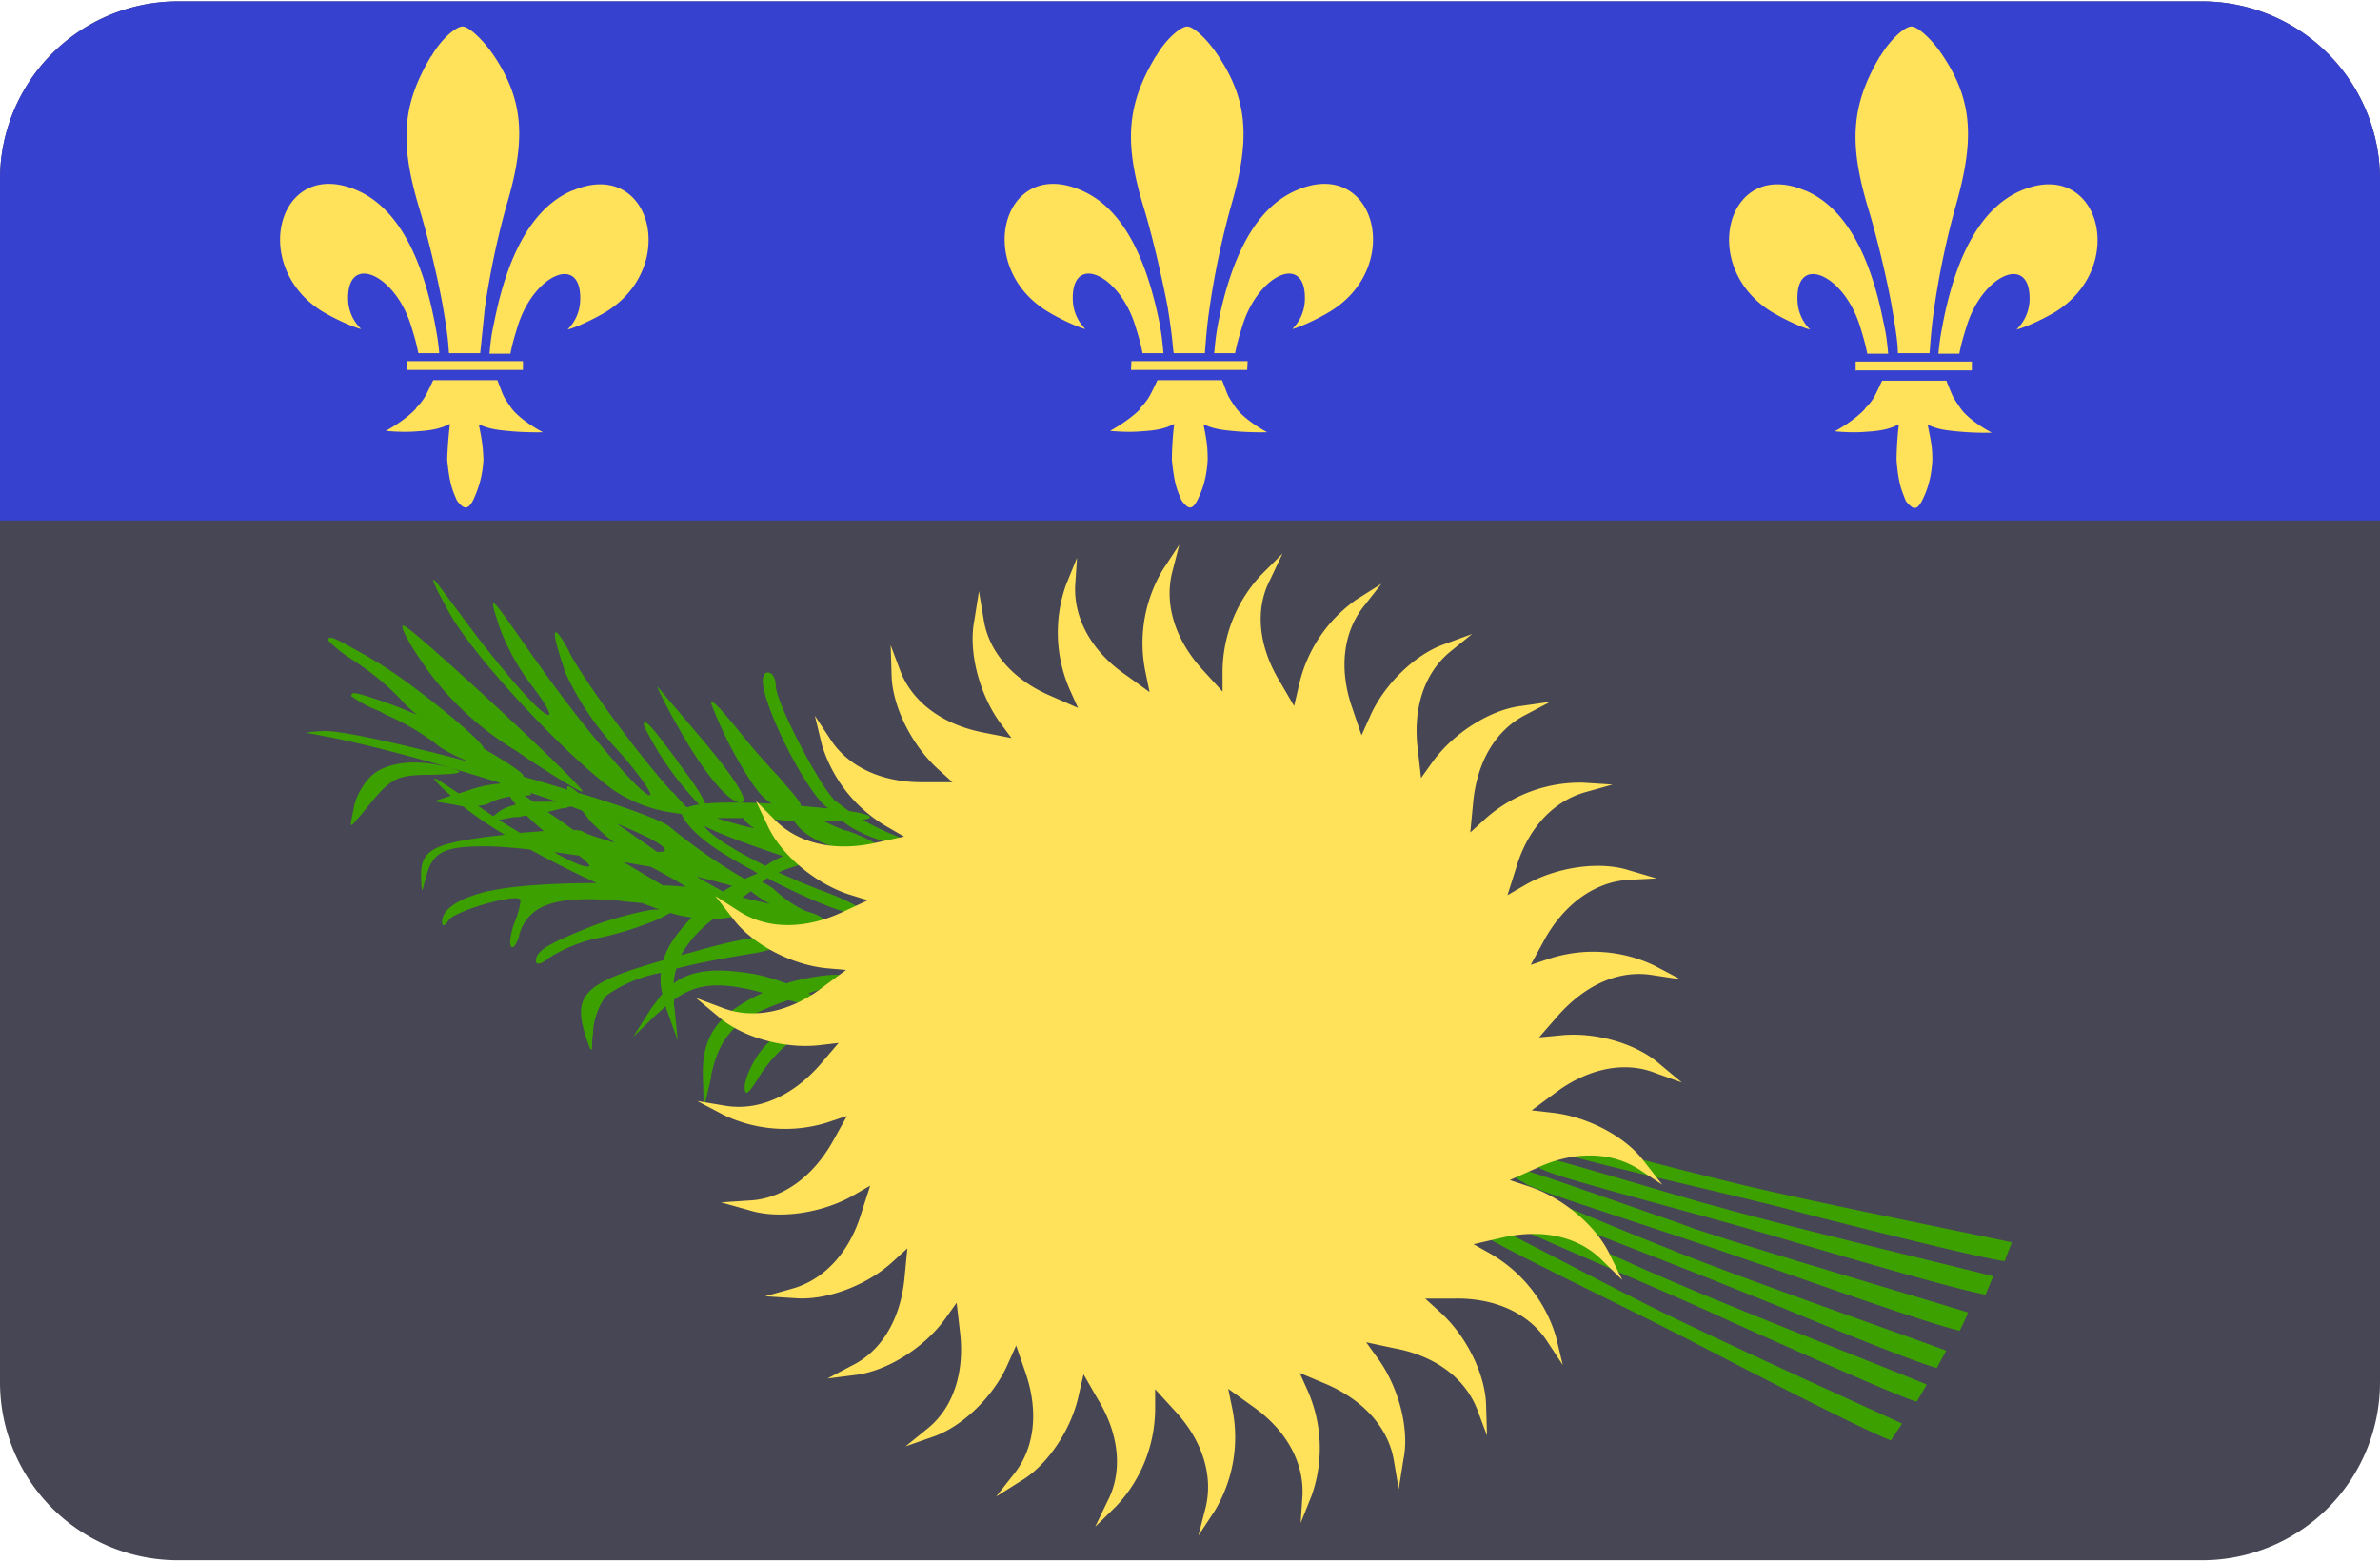 <svg width="512" height="336" xmlns="http://www.w3.org/2000/svg">
  <g fill-rule="nonzero" fill="none">
    <path d="M473.7 335.7H38.3A38.3 38.3 0 010 297.4V38.6A38.3 38.3 0 0138.3.3h435.4A38.3 38.3 0 01512 38.6v258.8a38.3 38.3 0 01-38.3 38.3z" fill="#464655"/>
    <path d="M473.7.3A38.3 38.3 0 01512 38.6V112H0V38.6A38.3 38.3 0 0138.3.3h435.4z" fill="#3741CF"/>
    <path d="M320 263.2l.4.2c4.5 2 17.4 8.9 28.2 14.4l5.3 2.7c14.3 7.2 46.8 21.9 55.3 25.8l-2.3 3.4v.2l-.4-.1c-4.4-1.7-18.5-8.8-32.7-16.1l-11-5.7c-16.6-8.5-38.8-19-43.8-22.3l-.3-.2h-.2c-3.3-2.4-2.8-4.2 1.4-2.3zm3.1-3.8l.6.2c4.8 2 19.3 8.7 30.7 13.8l3.5 1.5c14.8 6.5 48 19.4 56.6 23l-1.7 2.9-.4.7h-.4c-5-1.7-23-9.7-39.3-17l-4.8-2.2c-17.4-7.8-40.8-17.4-45.7-20.3l-.2-.1c-3.6-2.2-3.3-4.1 1.1-2.5zm3-4h.3c4.6 1.7 19.3 8 30.9 12.6l4.5 1.8c15.2 6 48.3 17.6 56.9 20.8l-1.5 2.7-.5 1-.5-.1c-4.7-1.4-18.8-7-33.2-13l-11.5-4.6c-17.8-7.2-41.9-16.1-46.5-18.8l-.4-.2c-3.3-2-2.9-3.7 1.4-2.2zm3-3.3l.5.2c4.8 1.4 19.2 6.6 30.9 10.6l4.1 1.5c15 5 49.9 15.2 58.8 18l-.7 1.6-1.1 2.3-.5-.1c-5.5-1.3-24.2-7.8-41-13.7l-5-1.7c-18-6.3-41.7-13.6-46.8-16l-.2-.2c-3.8-1.8-3.6-3.7 1-2.5zm3.1-.3c-3.8-1.6-3.8-3.5.6-2.6h.2c4.4 1 20.9 6 33.4 9.6l3.7 1c15.7 4.4 49.8 12.5 58.7 14.8l-1.4 3.3-.2.6h-.3c-4.5-.8-18.7-4.8-33.5-9.1l-14-4.1c-18.4-5.3-42.4-11.4-47.2-13.5zm4-6.5l.5.1c4.7 1 19 4.8 30.6 7.7l5.3 1.3c15.4 3.8 51 10.9 60.2 12.9l-1.2 3.1-.3.9h-.4c-5.2-.8-23.9-5.4-41.2-9.8l-5.6-1.5c-18.2-4.6-42.7-9.9-48.4-12h-.3l-.2-.2-.4-.1c-3.3-1.5-3-3.2 1.3-2.4zm-242.3-120l3.9 5.2 3.2 4.3 1.5 2c7.8 10.1 14 17 15.5 17 .7 0-.8-2.6-3.3-5.9a49.1 49.1 0 01-7.2-12.8l-.5-1.6c-2.1-6.3-1.2-5 7.7 7.8l.6.8c9.4 13.5 22.5 29 24.5 29 .8 0-2.3-4.6-7.2-10a63.5 63.5 0 01-11-16.4l-.5-1.6c-2.7-8-2.2-9.4 1.2-3.2l.3.7c3.6 6.6 14.5 21.5 21.8 29.6l.4.3 2.7 3 .4.2a12 12 0 012.5-.6 67.4 67.4 0 01-11.9-17v-.2c.1-1.3 1.2-.3 6.4 6.7l2.3 3.2c2.3 3 4 5.7 4.5 7.1 3.3-.3 8.2-.3 14.3 0a12 12 0 01-3.4-3.3l-.4-.5a85.2 85.2 0 01-9.3-18c0-.7 1.8 1 4 3.7l1.2 1.4c2.4 3.1 6.4 7.8 9.5 11l1.6 1.9c2.2 2.5 3.1 3.7 3.1 4.3l4.4.4 1 .1h.5c-3.5-2-11.7-16.9-13.8-25.2-.6-2.5-.3-4 .8-4 .9 0 1.6 1.1 1.7 2.7v.2c0 3.2 8.4 19.7 12.3 24.2l.2.3.2.1 2.6 2 .4.3.7.1c4.3.7 4.9 1.4 2.3 1.8a56 56 0 006.8 3.3l1.3.5c3.6 1.5 4 2 1.7 1.9-2.1 0-6.2-1.2-9.6-2.7l-.3-.2c-1.7-.7-3.1-1.6-4.2-2.5h-4c1.5.8 3 1.4 4.6 2l.6.1c7.4 2.8 9.8 5.1 4.3 4.8-7.8-.7-13.7-3.3-16-7h-1l-3.3-.3h-1.2l.4.3c1.1 1.3 3.8 3 5.8 4.1l1.3.8a77.4 77.4 0 014.5 2l.6.3 1.2 1 .5.3c1.2.8 2 1.5 2 1.9 0 .6-3.3 0-7.8-1.3-2 .4-4.3 1.1-6.3 2 2.8 1.3 5.8 2.6 9 3.8l1.3.5c6.4 2.5 8.6 4 7 4.6-1.7.7-11-3.1-19.8-7.7l-.4.4-.7.5c1 .4 2 1 2.8 1.7a25 25 0 006.4 4.4l.5.2c1.8.5 3.1 1.1 3.4 1.6 1.4 2.2-14.3 2-18.4-.1a9 9 0 00-.7-.4l-.4.1c-1.1.2-2.5.4-4 .4a25.5 25.5 0 00-7 7.8l.7-.2 2.3-.6c12.1-3.4 16.6-3.8 17.8-1.9.5.8-2 1.9-5.8 2.4-5.9 1-11.4 2-16 3.2-.3 1-.5 2-.6 3.2 4-3 9.3-3.4 17.5-2 2 .4 4.4 1.1 6.8 2l.5-.2c5.7-1.6 12.6-2.3 12.6-1 0 .3-3.6 1.8-8.4 3.3l.5.3c2.2 1.2 3.6 2.4 3.2 3-.1.2-3.5-.6-8-1.8-11 3.7-14.6 7.2-16.6 16.1v.4l-1.6 7-.2-7.5c-.1-8.3 3.1-13 12.9-17.6-9-2.4-14-2.2-19.1 1.5v1.3l.1.4.7 7.1-2.5-7-.1-.4-1.3 1.2-.5.4-5.2 5 4-6.3 2.3-3c-.4-1.5-.5-3-.3-4.5l-1 .2a29.6 29.6 0 00-10.6 4.6c-1.5 1.5-3 5.3-3 8l-.2 1.7c0 3-.2 2.7-1.3-.5-2.9-9.1-1-11.7 16.6-16.7.9-3 2.9-5.9 6.1-9.2a23.7 23.7 0 01-4.6-1l-2.4 1.3a73 73 0 01-12.5 4 32 32 0 00-11.2 4.4c-1.7 1.4-2.8 1.6-2.8.7 0-2.2 2.2-3.6 12.5-7.7l.8-.3c4.4-1.5 9.8-2.9 12.2-3.1h1.1l-3.8-1.4-3.3-.3-1.6-.2c-13.7-1.2-19.5.8-21.5 7.3l-.1.6c-.5 1.4-1.2 2.5-1.6 2-.5-.5-.2-2.7.6-5l.3-.7c.8-2.1 1.2-4.2 1-4.5-1.3-1.2-14.1 2.5-15.4 4.5-.8 1.3-1.4 1.4-1.4.4 0-2.8 3.5-5.1 10-6.7h.3c4.6-1.1 13.6-1.7 23-1.7-4.8-2.2-9.8-4.7-14.3-7.2l-1.7-.2c-3.1-.3-5.8-.5-7.9-.5h-.3c-8.8 0-11.2 1.2-12.6 6.8l-.4 1.4c-.4 1.9-.5 1.5-.6-1.2v-.3c-.2-5.8 2.3-7.3 15.4-8.9l2.6-.3a80 80 0 01-9-6.1l-1.1-.2-.4-.1-4.7-.8 3.6-1.2-.9-.8c-2.6-2.4-3.5-3.5-1.7-2.5l4.3 2.8 1-.3 1.5-.5a26 26 0 016.3-1.3v-.2l-.7-.2c-13.2-4.1-27.2-8-37.5-9.9l-2.1-.4c-1.9-.3-1.2-.4 2.3-.6 3.8-.2 17 2.8 31.4 6.6l-.7-.3c-3-1.3-5.6-2.7-6.6-3.7a53.2 53.2 0 00-10.3-6l-1.7-.9a28 28 0 01-6-3.2v-.2c.1-.8.8-.7 7 1.4l3 1.1 4.2 1.7a17.3 17.3 0 01-3.3-3 53.3 53.3 0 00-9-7.7l-1.6-1.1a28 28 0 01-5.3-4.2v-.2c.3-.9 1-.6 9.1 4l.8.5c7.5 4.3 23.5 17.3 23.6 19l1.2.7c4.4 2.6 7.7 4.8 7.3 5.3l2.8.8 6.7 2c-.4-1.1.3-1 2.3.7l1.5.4c9.6 3 17 5.7 18.3 7a118 118 0 0016 11.1l2.8-1.2-1-.6c-4.1-2.2-7.8-4.4-10.2-6.3-2.6-2-4.8-4.5-5.1-5.8l-.3-.1-3.2-.5a31 31 0 01-11.5-4.8c-11-8.2-30.6-29.4-35.4-38.6l-.8-1.5c-2.2-4-3-6-1.6-4.4zm76.2 96.5h1.1c2 0 1.7.4-1.4 2.5a31.8 31.8 0 00-6.4 7.2l-.6 1c-1.9 3-2.6 3.3-2.6 1.4 0-1.7 1.4-4.8 3.1-7.3l.2-.2c1.9-2.7 4.7-4.6 6.6-4.6zm-8.6-30l-1.8 1.3 1.7.4 4.2 1-.7-.4c-1.4-.9-2.6-1.7-3.4-2.4zm-11.7-3.2l5.7 3.2 2-1.2-3.7-1a2435.3 2435.3 0 01-4-1zm-15.6-3l.3.1 8.1 4.8c1.7 0 3.4.2 5 .3a109 109 0 00-7.6-4.3l-5.8-1zm-15-2.3l.6.4c3.7 2 6.1 3 6.9 2.7.4-.1-.5-1-2.1-2.3l-5.5-.8zm32.3-5.6c1 1.8 6.3 5.2 13.2 8.6 1.1-.8 2.4-1.5 3.8-2.1l-1.2-.4c-5.4-1.8-11.2-3.9-14.6-5.5l-1.2-.6zm-18.8-.5l.4.3 8.3 5.8 1.5-.1c1-.9-3.2-3.1-10.2-6zm-9.9-3.7l-.7.2-.5.2h-.6l-3.2.8 2.4 1.6 3.2 2.3c1.2 0 2 .2 2.1.4.8.5 3.6 1.4 6.7 2.3l-.8-.6c-1.9-1.5-3.4-3-4.4-4l-.9-1.2-.9-1.1-1.6-.6-.8-.3zm-9.5 2h-.4l-1.4.3h-.9l-1.6.3-1.7.3 1.6 1 3 1.8 5.1-.4a57 57 0 01-3.7-3.3zm41.1.6l1 .3c2.6.8 5.2 1.5 6.9 1.8l-.5-.3a7 7 0 01-1.8-1.7l-.1-.2h-5.5zm-57.7-11l.7.3c2.7.8 1.7 1.1-4.3 1.3h-1.7c-6.8.2-7.6 1-13.8 8.7l-.9 1c-1.6 2-1.4 1.4-.6-2.5.4-2.7 2.5-6 4.3-7.4 3.5-2.7 9.9-3.2 16.3-1.3zm13 6.3h-.1a15 15 0 00-4.2 1.3c-.6.4-1.5.6-2.6.7l1 .6c0 .1.2.3.4.3l1.3.9.6.4 1.3-1c.8-.6 2-1.1 3.6-1.5l-.6-.7-.5-.7-.2-.3zm31.8-23.6l10.6 12.5.8 1c5.5 6.7 8 10.9 6.8 11.3-2.4.8-8.2-6-14-16.5l-1.2-2.1c-2-3.8-3.4-6.5-3-6.2zm-28.2 22.5l.4.1c1 .6.8.7-.9.8l2 1.3h5.1l-6.6-2.2zM87 134.7c2.5 1 39 34.8 38.3 35.6-.2.3-5.5-2.9-12-7.2l-2-1.4A65.6 65.6 0 0192 144.2l-1.1-1.6c-3.3-4.7-5-8.2-4.1-8z" fill="#3CA100"/>
    <path d="M264.2 298.8l5 3.6c7.3 5 11.3 12 11 19.3l-.4 6 2.4-6a30.7 30.7 0 00-.8-22.3l-1.8-4 5.7 2.4c8.1 3.5 13.5 9.5 14.6 16.7l1 5.9 1-6.3c1.4-6.5-1-15.6-5.4-21.7l-2.6-3.6 6.1 1.3c8.7 1.6 15.2 6.4 17.8 13.2l2.1 5.6-.2-6.4c-.1-6.7-4.2-15-9.8-20.1l-3.3-3h6.2c8.8-.2 16.2 3.2 20.1 9.3l3.3 5-1.5-6.2a30.7 30.7 0 00-13.8-17.6l-3.9-2.2 6.1-1.4c8.6-2 16.5-.3 21.6 4.9l4.3 4.2-2.8-5.7c-2.9-6-10-12-17.2-14.4l-4.2-1.4 5.6-2.5c8-3.8 16.1-3.7 22.2.2l5 3.3-3.9-5c-4-5.4-12.3-9.7-19.8-10.5l-4.4-.5 5-3.7c7-5.3 15-7 21.7-4.3l5.6 2-4.8-4c-5-4.4-14-7-21.6-6.1l-4.3.4 4-4.6c5.9-6.7 13.2-10 20.4-8.8l6 .9-5.7-3a30.6 30.6 0 00-22.3-1.5l-4.2 1.4 3-5.5c4.3-7.7 10.9-12.4 18.1-12.8l6-.3-6.1-1.8c-6.4-2-15.6-.6-22.2 3.2l-3.8 2.2 1.9-6c2.5-8.4 8-14.3 15-16.2l5.7-1.6-6.3-.4a30.6 30.6 0 00-21 7.7l-3.3 3 .6-6.3c.8-8.8 4.8-15.7 11.3-19l5.3-2.8-6.3.9c-6.6.8-14.5 5.8-19 12l-2.5 3.5-.7-6.2c-1.1-8.8 1.4-16.4 7-21l4.7-3.8-6 2.2c-6.3 2.2-13 8.7-16 15.6l-1.8 4-2-5.9c-2.9-8.3-2-16.3 2.6-22l3.7-4.7-5.4 3.4a30.7 30.7 0 00-12.4 18.6l-1 4.3-3.1-5.3c-4.6-7.6-5.4-15.6-2-22l2.6-5.5-4.5 4.5a30.7 30.7 0 00-8.4 20.8v4.4l-4.2-4.6c-6-6.5-8.4-14.2-6.6-21.2l1.5-5.8-3.5 5.3a30.7 30.7 0 00-3.8 22l.9 4.4-5-3.6c-7.3-5-11.3-12-11-19.3l.4-6-2.4 5.9a30.7 30.7 0 00.8 22.4l1.8 4-5.7-2.5c-8.1-3.4-13.5-9.4-14.6-16.6l-1-6-1 6.3c-1.3 6.6 1 15.6 5.4 21.8l2.6 3.5-6.1-1.2c-8.7-1.7-15.2-6.5-17.8-13.2l-2.1-5.6.2 6.3c.1 6.7 4.2 15 9.8 20.2l3.3 3h-6.2c-8.8.1-16.2-3.2-20.1-9.3l-3.3-5 1.5 6.2a30.7 30.7 0 0013.9 17.6l3.8 2.2-6 1.3c-8.7 2-16.6.3-21.7-4.8l-4.2-4.2 2.7 5.7c2.9 6 10 12 17.2 14.4l4.2 1.3-5.6 2.6c-8 3.7-16.1 3.7-22.2-.3l-5-3.2 3.9 5c4 5.3 12.3 9.7 19.8 10.5l4.4.4-5 3.7c-7 5.4-15 7-21.7 4.4l-5.6-2.1 4.8 4c5 4.4 14 7 21.6 6.2l4.3-.5-4 4.7c-5.9 6.7-13.2 10-20.4 8.8l-6-1 5.7 3a30.6 30.6 0 0022.3 1.6l4.2-1.4-3 5.4c-4.3 7.7-10.9 12.5-18.1 12.8l-6 .4 6.1 1.7c6.4 2 15.6.6 22.2-3.1l3.8-2.2-1.9 5.9c-2.5 8.4-8 14.4-15 16.3l-5.7 1.6 6.3.4c6.6.6 15.4-2.6 21-7.7l3.3-3-.6 6.2c-.8 8.8-4.8 15.8-11.3 19l-5.3 2.8 6.3-.8c6.6-.9 14.5-5.8 19-12l2.5-3.5.7 6.1c1.1 8.8-1.4 16.5-7 21l-4.7 3.8 6-2.1c6.3-2.2 13-8.7 16-15.6l1.8-4 2 5.8c2.9 8.4 2 16.4-2.6 22l-3.7 4.7 5.4-3.4c5.7-3.4 10.9-11.2 12.4-18.6l1-4.3 3.1 5.4c4.6 7.5 5.4 15.6 2 22l-2.6 5.4 4.5-4.4a30.7 30.7 0 008.4-20.8v-4.4l4.2 4.6c6 6.4 8.4 14.1 6.6 21.1l-1.5 5.8 3.5-5.3a30.7 30.7 0 003.8-22l-.9-4.4M248.7 12c-6.2 10.3-7 18.4-2.7 32.5 2 6.5 4.2 16.3 5.2 21.6 1.2 7.5 1 8.2 1.3 9.9h6.7c.2-2.6.4-5.6 1-9.7a177 177 0 014.6-21.9c4.1-14 3.8-22.5-2.6-32.2-2.3-3.6-5.4-6.5-6.8-6.5-1.4 0-4.6 2.7-6.7 6.4zM279 40.9c-8.8 3.7-14 14.1-16.9 28.4-.5 2.7-.6 3.6-.9 6.7h4.5c.4-2 .7-3.1 1.6-6 3.5-11.2 13.9-15.7 13.4-5.2a9.2 9.2 0 01-2.7 6c1.6-.4 5.2-2 8-3.7 16.2-9.7 9.8-33.4-7-26.2zM243.3 79.6h25l.1-1.9h-25l-.1 2zM245.4 87.9c-2.6 2.7-6.6 4.8-6.6 4.8s3.6.4 6.8.1c3.3-.2 5.1-.6 7-1.6-.5 4-.5 7.7-.5 7.7.5 5 1 6.3 2.1 8.8 1.5 2 2.3 2 3.4-.1 1.2-2.4 2-5 2.2-8.7 0-2.8-.2-4.1-.9-7.6 2.3 1 3.7 1.2 7 1.5 3.6.3 6.7.2 6.7.2s-4.6-2.4-6.7-5.2c-2-2.9-1.6-2.4-3-6H249c-1.6 3.3-1.8 4-3.7 6zM232.5 40.9c8.8 3.7 14 14.1 16.9 28.4.5 2.7.6 3.6.9 6.7h-4.5c-.4-2-.7-3.1-1.6-6-3.5-11.2-13.9-15.7-13.4-5.2a9.2 9.2 0 002.7 6c-1.6-.4-5.2-2-8-3.7-16.2-9.7-9.8-33.4 7-26.2zM92.8 12c-6.2 10.3-6.9 18.4-2.7 32.5 2 6.5 4.3 16.3 5.2 21.6 1.3 7.5 1.1 8.2 1.3 9.9h6.7l1-9.7a177 177 0 014.6-21.9c4.2-14 3.9-22.5-2.5-32.2-2.4-3.6-5.5-6.5-6.9-6.5-1.4 0-4.6 2.7-6.7 6.4zM123.1 41c-8.7 3.7-14 14.1-16.8 28.4-.6 2.7-.7 3.6-1 6.7h4.5c.4-2 .7-3.1 1.6-6 3.5-11.2 14-15.7 13.4-5.2a9.2 9.2 0 01-2.7 6c1.7-.4 5.2-2 8.1-3.7 16.1-9.7 9.8-33.4-7-26.2zM87.4 79.6h25.1v-1.9h-25v2zm2.1 8.3C87 90.6 83 92.7 83 92.7s3.5.4 6.8.1c3.2-.2 5-.6 7-1.6-.5 4-.6 7.7-.6 7.7.5 5 1 6.3 2.1 8.8 1.5 2 2.4 2 3.5-.1 1.1-2.4 2-5 2.2-8.7-.1-2.8-.3-4.1-1-7.6 2.3 1 3.7 1.2 7.1 1.5 3.5.3 6.7.2 6.7.2s-4.7-2.4-6.8-5.2c-2-2.9-1.6-2.4-3-6H93.2c-1.6 3.3-1.8 4-3.7 6zm-12.8-47c8.7 3.7 14 14.1 16.8 28.4.5 2.7.7 3.6 1 6.7H90c-.4-2-.7-3.1-1.6-6-3.5-11.2-14-15.7-13.5-5.2a9.2 9.2 0 002.8 6c-1.7-.4-5.3-2-8.2-3.7-16-9.7-9.7-33.4 7.2-26.2zM404.5 12c-6.1 10.3-6.9 18.4-2.7 32.5 2 6.5 4.3 16.3 5.2 21.6 1.3 7.5 1.2 8.2 1.3 9.9h6.8c.2-2.6.4-5.6 1-9.7a177 177 0 014.6-21.9c4-14 3.8-22.5-2.6-32.2-2.3-3.6-5.5-6.5-6.9-6.5-1.4 0-4.5 2.7-6.7 6.4zM434.8 41c-8.7 3.7-14 14.1-16.8 28.4-.5 2.7-.7 3.6-1 6.7h4.5c.4-2 .7-3.1 1.6-6 3.5-11.2 14-15.7 13.5-5.2a9.2 9.2 0 01-2.8 6c1.7-.4 5.3-2 8.2-3.7 16-9.7 9.7-33.4-7.2-26.2zm-35.7 38.7h25.1v-1.9h-25v2zm2.1 8.3c-2.5 2.7-6.5 4.8-6.5 4.8s3.5.4 6.8.1c3.3-.2 5-.6 7-1.6-.5 4-.5 7.7-.5 7.7.4 5 1 6.3 2 8.8 1.6 2 2.4 2 3.5-.1 1.2-2.4 2-5 2.2-8.7 0-2.8-.3-4.1-1-7.6 2.3 1 3.8 1.2 7.2 1.5 3.4.3 6.6.2 6.6.2s-4.7-2.4-6.7-5.2c-2-2.9-1.6-2.4-3.1-6h-13.8c-1.6 3.3-1.7 4-3.7 6zm-12.8-47c8.7 3.7 14 14.1 16.8 28.4.6 2.7.7 3.6 1 6.7h-4.5c-.4-2-.7-3.1-1.6-6-3.5-11.2-14-15.7-13.4-5.2a9.2 9.2 0 002.7 6c-1.7-.4-5.2-2-8.1-3.7-16.1-9.7-9.8-33.4 7-26.2z" fill="#FFE15A"/>
  </g>
</svg>